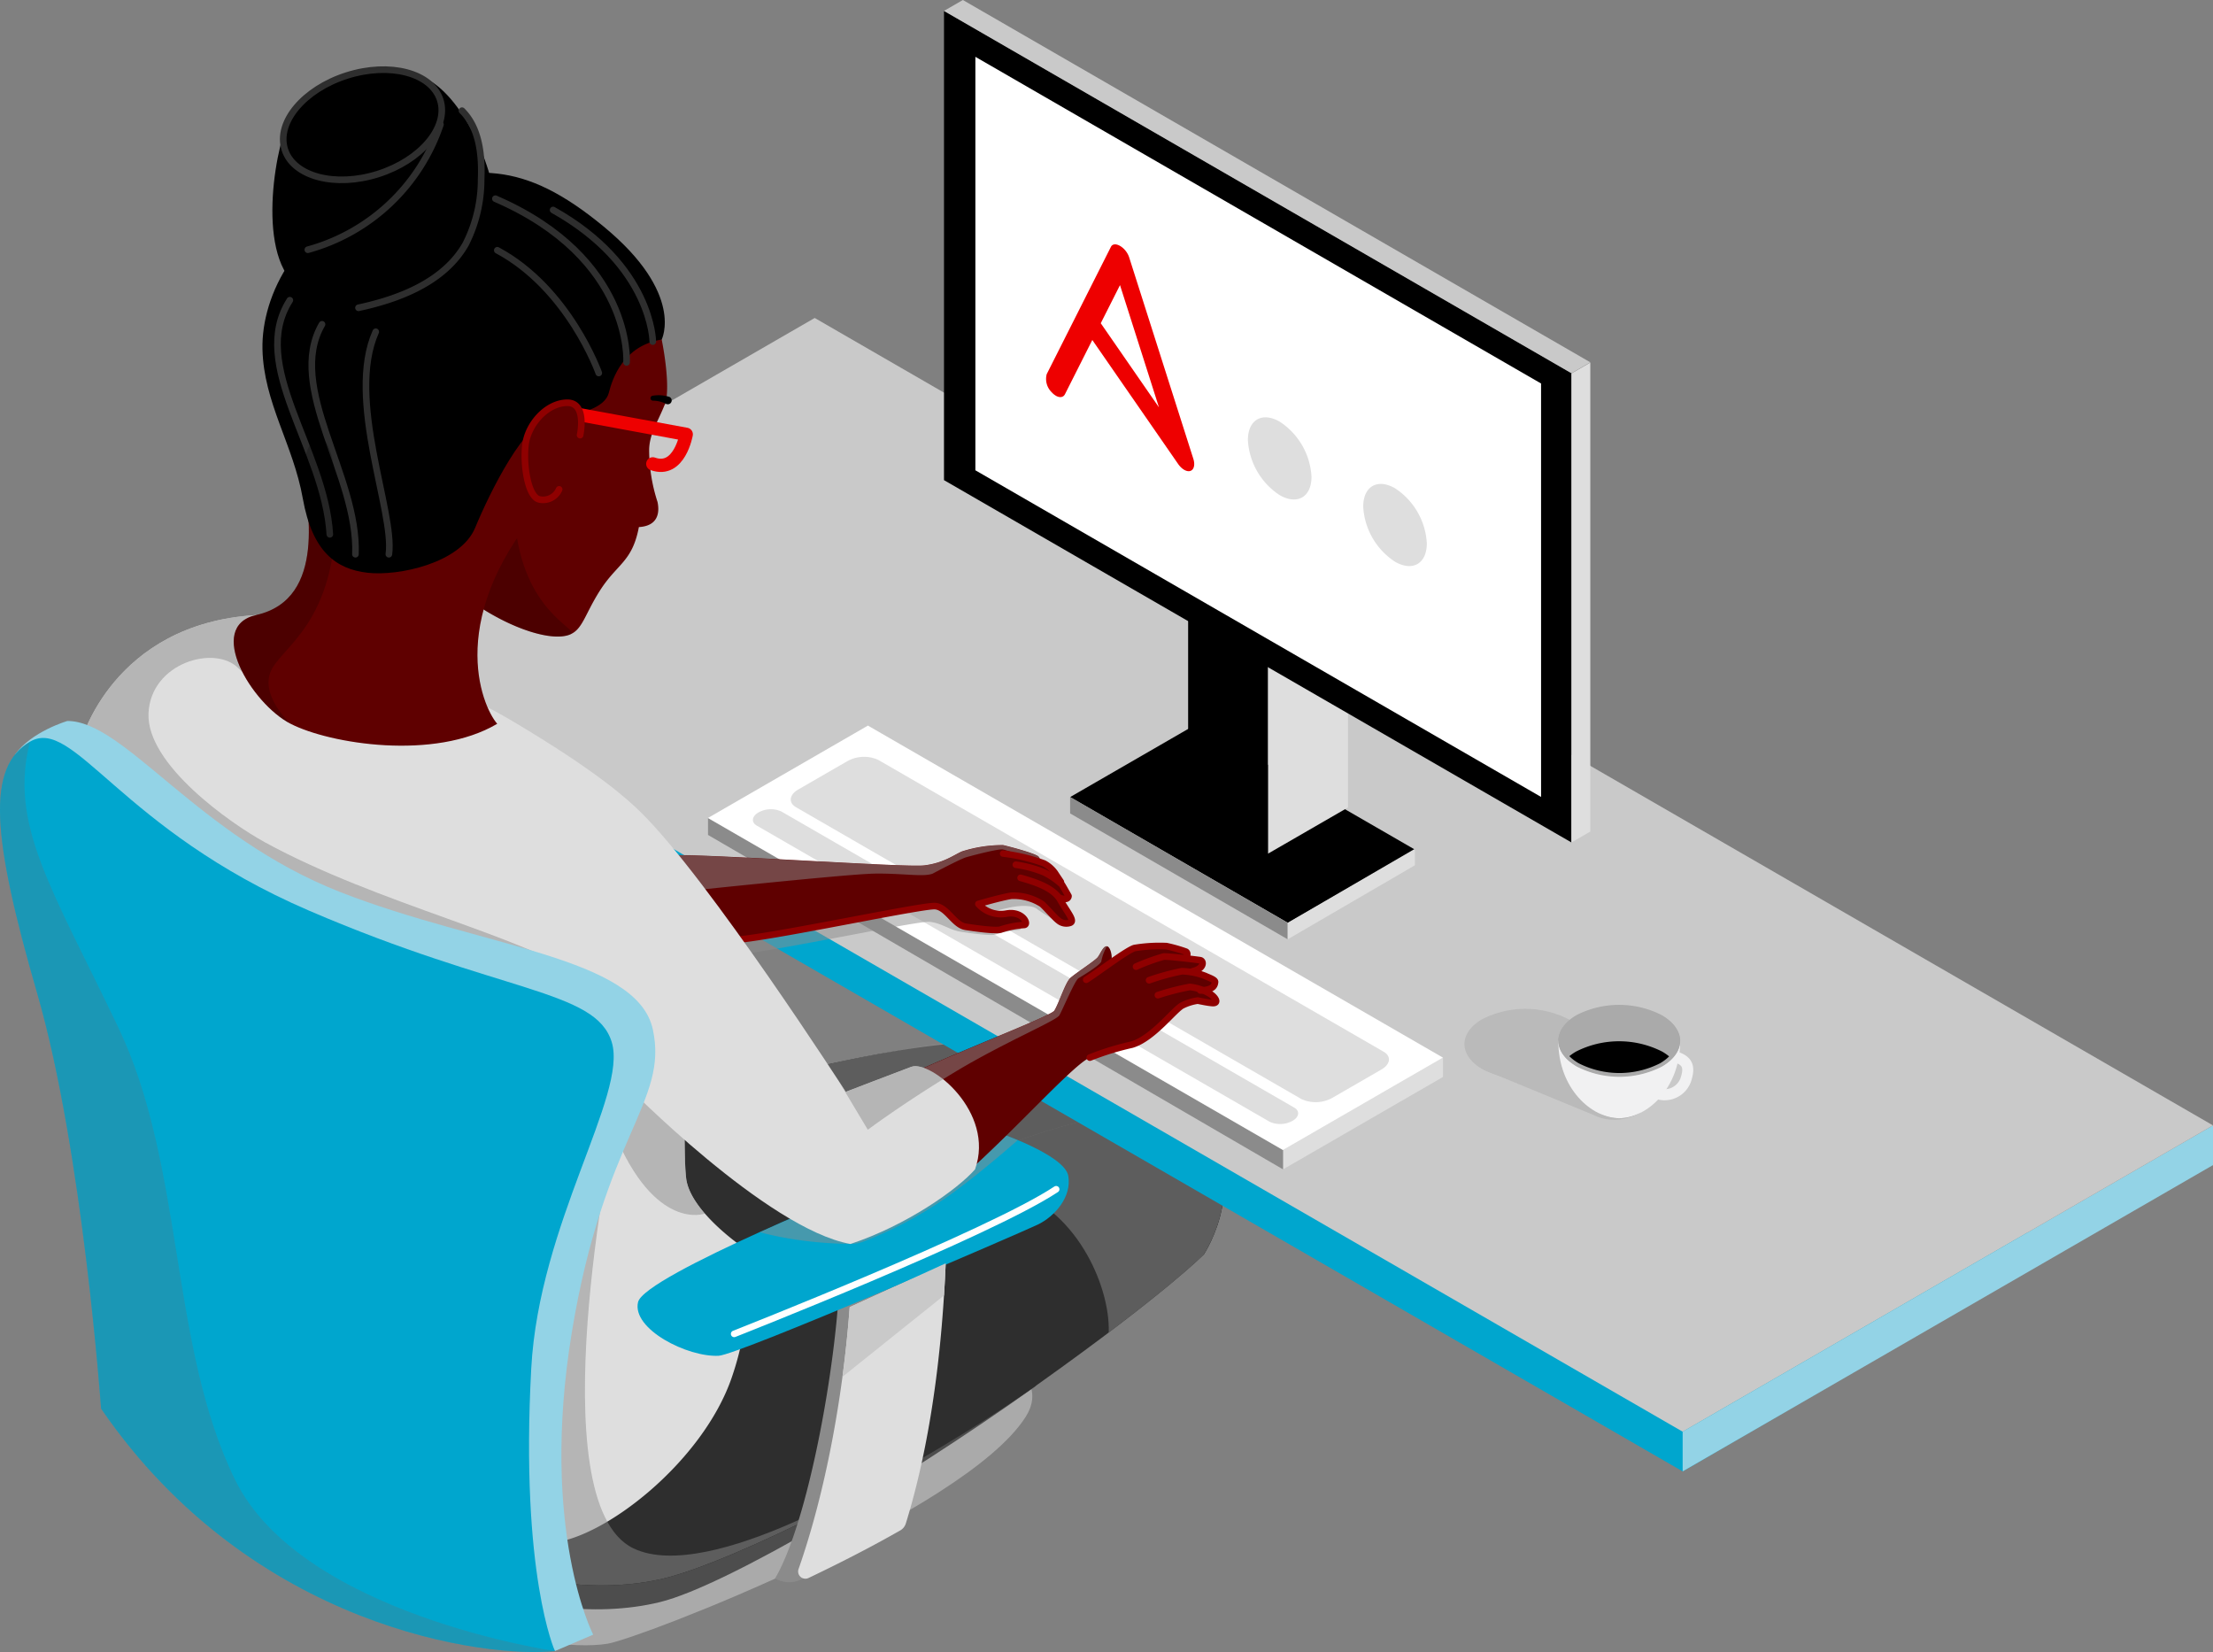 <svg id="join-the-community-illustration" xmlns="http://www.w3.org/2000/svg" xmlns:xlink="http://www.w3.org/1999/xlink" width="334.01" height="249.31" viewBox="0 0 334.01 249.31">
  <rect x="0" y="0" width="334.01" height="249.31" fill="#808080" stroke="none"/>
  <defs>
    <clipPath id="clip-path">
      <rect id="Rectangle_1784" data-name="Rectangle 1784" width="334.01" height="249.31" fill="none"/>
    </clipPath>
    <clipPath id="clip-path-2">
      <rect id="Rectangle_1766" data-name="Rectangle 1766" width="334.009" height="249.31" fill="none"/>
    </clipPath>
    <clipPath id="clip-path-3">
      <rect id="Rectangle_1764" data-name="Rectangle 1764" width="11.946" height="14.858" fill="none"/>
    </clipPath>
    <clipPath id="clip-path-4">
      <rect id="Rectangle_1765" data-name="Rectangle 1765" width="64.672" height="85.054" fill="none"/>
    </clipPath>
    <clipPath id="clip-path-5">
      <path id="Path_11555" data-name="Path 11555" d="M145.9,213.148s-22.251,4.245-30.89,6.885-22.675,24.6-25.245,28.689S93.211,286.8,93.211,286.8c7.289,4.127,19.522,6.052,29.567,3.576s37.045-15.582,56.35-29.317,24.944-19.511,24.944-19.511,8.2-12.557-2.361-19.944c-1.319-.923-1.351-11.344-3.6-12.08A44.328,44.328,0,0,0,184.87,207.9c-17.165,0-38.967,5.249-38.967,5.249" transform="translate(-89.129 -207.899)" fill="none"/>
    </clipPath>
    <clipPath id="clip-path-6">
      <rect id="Rectangle_1767" data-name="Rectangle 1767" width="77.678" height="48.113" fill="none"/>
    </clipPath>
    <clipPath id="clip-path-8">
      <path id="Path_11575" data-name="Path 11575" d="M89.965,203.49c-17.881,4.126-22.833,57.424-16.78,69.976,2.848,5.907,9.14,8.526,15,9.646.249,1.48.4,2.354.4,2.354,7.289,4.127,19.522,6.052,29.567,3.576s37.045-15.582,56.35-29.317,24.944-19.511,24.944-19.511,8.2-12.557-2.362-19.944c-1.55-1.084-5.54-10.948-8.5-11.737-17.228-4.583-51.978,4.376-51.978,4.376s1.416,25.6-6.4,28.983c-.147-1.141-.328-2.12-.488-2.916,0,0-7.84-5.364-8.39-10.315s.413-12.792-1.925-17.606a32.707,32.707,0,0,0-21.833-8.446,33.7,33.7,0,0,0-7.6.881" transform="translate(-70.727 -202.609)" fill="none"/>
    </clipPath>
    <clipPath id="clip-path-9">
      <rect id="Rectangle_1769" data-name="Rectangle 1769" width="75.284" height="86.66" fill="none"/>
    </clipPath>
    <clipPath id="clip-path-11">
      <rect id="Rectangle_1770" data-name="Rectangle 1770" width="59.724" height="15.878" fill="none"/>
    </clipPath>
    <clipPath id="clip-path-12">
      <path id="Path_11581" data-name="Path 11581" d="M164.443,235.734s-34.936,14-35.872,18.045c-.941,4.065,7.466,8.331,12.175,8.088,3.007-.156,45.7-18.614,48.18-19.806s5.135-4.127,4.584-7.336-10.984-6.694-10.984-6.694Z" transform="translate(-128.499 -228.031)" fill="none"/>
    </clipPath>
    <clipPath id="clip-path-13">
      <rect id="Rectangle_1772" data-name="Rectangle 1772" width="81.719" height="44.222" fill="none"/>
    </clipPath>
    <clipPath id="clip-path-15">
      <path id="Path_11585" data-name="Path 11585" d="M178.552,171.251c-1.264.55-2.751,1.743-5.685,2.11-1.485.186-9.937-.288-18.826-.761-8.679-.461-17.776-.923-21.211-.772a19.752,19.752,0,0,1,5.467,6.6,13.613,13.613,0,0,0,6.969,6.09c6.969-.792,27.448-5.179,29.251-5.011s2.843,2.843,4.584,3.117,4.716.661,5.318.41a14.563,14.563,0,0,1,3.484-.685c.826,0-.156-2.2-2.7-1.7a4.336,4.336,0,0,1-3.489-.842c-.443-.332-.2-.766.482-.956,1.1-.306,2.74-.737,3.785-.906a7.882,7.882,0,0,1,4.631,1.238c.5.413,2.017,2.155,2.476,2.476a1.817,1.817,0,0,0,1.788.37c.78-.278-.412-1.562-1.466-3.442a3.774,3.774,0,0,0-.443-.614l.425.319c1.259.427,1.24-.312,1.24-.312s-.825-1.467-1.009-1.742a1.78,1.78,0,0,0-.264-.256l.009.005s-.6-1.217-.773-1.492a4.817,4.817,0,0,0-1.668-1.448,5.1,5.1,0,0,0-.541-.212h0a1.3,1.3,0,0,0-.232-.747c-.275-.493-4.573-1.607-5.4-1.791a2.278,2.278,0,0,0-.456-.034,22.247,22.247,0,0,0-5.745.988" transform="translate(-132.831 -170.263)" fill="none"/>
    </clipPath>
    <clipPath id="clip-path-16">
      <rect id="Rectangle_1774" data-name="Rectangle 1774" width="59.231" height="7.125" fill="none"/>
    </clipPath>
    <clipPath id="clip-path-18">
      <path id="Path_11595" data-name="Path 11595" d="M16.305,143.055,18.254,171.4S55.94,190.06,61.442,196.112s39.889,2,39.889,2a28.13,28.13,0,0,0,14.029-6.4c4.981-4.164,7.7-13.548,7.7-13.548a20.551,20.551,0,0,1-3.976-4.915c-1.834-3.117-10.6-15.189-12.436-17.023s-13.388-13.572-20.4-17.257L42.759,123.94c-21.709,1.278-26.454,19.115-26.454,19.115" transform="translate(-16.305 -123.94)" fill="none"/>
    </clipPath>
    <clipPath id="clip-path-19">
      <rect id="Rectangle_1776" data-name="Rectangle 1776" width="83.443" height="77.025" fill="none"/>
    </clipPath>
    <clipPath id="clip-path-21">
      <rect id="Rectangle_1777" data-name="Rectangle 1777" width="83.756" height="137.381" fill="none"/>
    </clipPath>
    <clipPath id="clip-path-22">
      <rect id="Rectangle_1778" data-name="Rectangle 1778" width="27.215" height="16.742" fill="none"/>
    </clipPath>
    <clipPath id="clip-path-23">
      <rect id="Rectangle_1779" data-name="Rectangle 1779" width="26.294" height="20.859" fill="none"/>
    </clipPath>
    <clipPath id="clip-path-24">
      <rect id="Rectangle_1780" data-name="Rectangle 1780" width="15.463" height="43.118" fill="none"/>
    </clipPath>
    <clipPath id="clip-path-25">
      <path id="Path_11630" data-name="Path 11630" d="M16.305,143.055,18.254,171.4S55.94,190.06,61.442,196.112s37.137-1.237,37.137-1.237,21.254,21.7,33.867,23.984c8.485-2.8,16.2-8.259,18.813-11.264.1-.276.183-.552.256-.827,7.123-6.573,14.807-15.092,17.072-16.041a41.742,41.742,0,0,1,6.329-1.951c3.21-.917,6.511-5.456,7.7-5.961a7.715,7.715,0,0,1,2.247-.687c.5.092,1.5.315,2.2.367,1.107.083.428-.938-.367-1.4a9.276,9.276,0,0,0-1.043-.517c1.719-.149,1.78-.9,1.822-1.245.046-.366-1.008-.687-1.466-.917a11.027,11.027,0,0,0-2.343-.625l.463-.1c1.743-.4,1.683-1.57,1.087-1.662-.3-.046-1.521-.2-2.745-.332l.618-.14c.281-.205.261-.742-.061-.833a22.774,22.774,0,0,0-2.888-.815,23.023,23.023,0,0,0-4.814.288,20.175,20.175,0,0,0-3.539,2.182h0c.277-.822-.071-2.376-.622-2.443s-.963,1.064-1.375,1.623-3.451,2.49-4.185,3.192-1.742,3.883-2.384,4.892c-.453.712-10.28,4.489-19.7,8.639a2.917,2.917,0,0,0-1.894-.157c-2.589.963-9.881,3.772-9.881,3.772s-20.794-32.289-30.979-42.226c-1.856-1.811-6.307-5.989-19.445-13.791S42.759,123.94,42.759,123.94c-21.709,1.278-26.454,19.115-26.454,19.115" transform="translate(-16.305 -123.94)" fill="none"/>
    </clipPath>
    <clipPath id="clip-path-26">
      <rect id="Rectangle_1782" data-name="Rectangle 1782" width="40.626" height="27.693" fill="none"/>
    </clipPath>
  </defs>
  <g id="Group_2099" data-name="Group 2099" clip-path="url(#clip-path)">
    <g id="Group_2041" data-name="Group 2041">
      <g id="Group_2040" data-name="Group 2040" clip-path="url(#clip-path-2)">
        <g id="Group_2036" data-name="Group 2036" transform="translate(226.773 166.182)" opacity="0.3" style="mix-blend-mode: luminosity;isolation: isolate">
          <g id="Group_2035" data-name="Group 2035">
            <g id="Group_2034" data-name="Group 2034" clip-path="url(#clip-path-3)">
              <ellipse id="Ellipse_25" data-name="Ellipse 25" cx="7.069" cy="4.081" rx="7.069" ry="4.081" transform="matrix(0.5, -0.866, 0.866, 0.5, -1.096, 11.511)" fill="none" stroke="#e00" stroke-miterlimit="10" stroke-width="2.602"/>
            </g>
          </g>
        </g>
        <g id="Group_2039" data-name="Group 2039" transform="translate(17.785 123.134)" opacity="0.3" style="mix-blend-mode: luminosity;isolation: isolate">
          <g id="Group_2038" data-name="Group 2038">
            <g id="Group_2037" data-name="Group 2037" clip-path="url(#clip-path-4)">
              <ellipse id="Ellipse_26" data-name="Ellipse 26" cx="4.081" cy="7.069" rx="4.081" ry="7.069" transform="translate(51.63 3.347) rotate(-29.998)" fill="none" stroke="#e00" stroke-miterlimit="10" stroke-width="2.602"/>
              <path id="Path_11549" data-name="Path 11549" d="M71.741,256.04,25.05,229.083V197.254l46.691,26.957Z" transform="translate(-24.076 -172.674)" fill="none" stroke="#e00" stroke-miterlimit="10" stroke-width="2.602"/>
            </g>
          </g>
        </g>
        <path id="Path_11550" data-name="Path 11550" d="M60.5,274.4c7.193,4.292,19.377,6.5,29.476,4.252s37.393-14.731,57.007-28.019A356.419,356.419,0,0,1,180,230.443a22.632,22.632,0,0,0-9.535-18.743c-10.39-7.627-74.516,13.743-83.213,16.185s-26.658,4.338-29.322,8.368S60.5,274.4,60.5,274.4" transform="translate(-14.359 -52.756)" fill="#2e2e2e"/>
        <path id="Path_11551" data-name="Path 11551" d="M118.78,256.451S176,263.778,166.7,278.264s-58.1,33.379-63.1,34.2-14.531-.55-23.334-3.576c0,0-23.749-8.07-32.185-18.706s70.7-33.735,70.7-33.735" transform="translate(-11.918 -64.406)" fill="#aaa"/>
        <path id="Path_11552" data-name="Path 11552" d="M92.44,294.47c7.29,4.126,19.521,6.052,29.567,3.576s36.742-18.4,56.047-32.138l.671-.478s-1.358-2.211-2.39-2.556c-19.785-6.594,27.716-17.262,27.716-17.262s8.2-12.556-2.361-19.944-50.738,13.754-50.738,13.754-15.013,8.088-23.651,10.729-34.984-1.45-37.554,2.64S92.44,294.47,92.44,294.47" transform="translate(-22.362 -56.282)" fill="#4d4d4d"/>
        <path id="Path_11553" data-name="Path 11553" d="M93.211,290.865c7.29,4.126,19.521,6.052,29.567,3.576s37.045-15.583,56.35-29.317,24.944-19.511,24.944-19.511,8.2-12.557-2.361-19.944-50.738,13.754-50.738,13.754-15.013,8.088-23.651,10.729-34.984-1.45-37.554,2.64,3.442,38.073,3.442,38.073" transform="translate(-22.384 -56.282)" fill="#2e2e2e"/>
      </g>
    </g>
    <g id="Group_2046" data-name="Group 2046" transform="translate(66.745 155.686)">
      <g id="Group_2045" data-name="Group 2045" clip-path="url(#clip-path-5)">
        <g id="Group_2044" data-name="Group 2044" transform="translate(55.907 -0.872)" opacity="0.5" style="mix-blend-mode: multiply;isolation: isolate">
          <g id="Group_2043" data-name="Group 2043">
            <g id="Group_2042" data-name="Group 2042" clip-path="url(#clip-path-6)">
              <path id="Path_11554" data-name="Path 11554" d="M208.264,254.848c1.284-6.236-3.168-18.339-12.313-22.557-4.105-1.894-16.625-3.676-22.985-7.591-7.807-4.8-9.181-11.662-9.181-11.662s36.169-9.694,58.85-5.038c9.357,1.921,19.091,15.279,18.822,18.56-.917,11.234-21.64,25.538-21.64,25.538Z" transform="translate(-163.786 -206.735)" fill="#8b8b8b"/>
            </g>
          </g>
        </g>
      </g>
    </g>
    <g id="Group_2048" data-name="Group 2048">
      <g id="Group_2047" data-name="Group 2047" clip-path="url(#clip-path-2)">
        <path id="Path_11556" data-name="Path 11556" d="M325.4,211.414,114.351,89.566l-57.04,33.129L268.357,244.542Z" transform="translate(-14.393 -22.494)" fill="#00a6ce"/>
        <path id="Path_11557" data-name="Path 11557" d="M419.181,232.781V226.79l-80.046,46.225v5.991Z" transform="translate(-85.172 -56.957)" fill="#93d3e6"/>
        <path id="Path_11558" data-name="Path 11558" d="M348.4,185.926,137.356,64.078,57.31,110.3,268.357,232.15Z" transform="translate(-14.393 -16.093)" fill="#c9c9c9"/>
        <path id="Path_11559" data-name="Path 11559" d="M258.595,229.994v-2.927l24.138-13.942v2.927Z" transform="translate(-64.945 -53.525)" fill="#dedede"/>
        <path id="Path_11560" data-name="Path 11560" d="M229.488,217.875,142.7,167.409v-2.539l86.79,50.108Z" transform="translate(-35.838 -41.406)" fill="#8b8b8b"/>
        <path id="Path_11561" data-name="Path 11561" d="M229.491,210.266,142.7,160.158l24.135-13.935,86.79,50.108Z" transform="translate(-35.839 -36.723)" fill="#fff"/>
        <path id="Path_11562" data-name="Path 11562" d="M229.742,210.241l-77.4-44.686c-.885-.511-.774-1.4.248-1.994a3.839,3.839,0,0,1,3.454-.143l77.4,44.686c.885.511.774,1.4-.248,1.994a3.839,3.839,0,0,1-3.454.143" transform="translate(-38.11 -40.955)" fill="#dedede"/>
        <path id="Path_11563" data-name="Path 11563" d="M236.463,204.17l-76.28-44.04c-1.194-.689-1.044-1.893.335-2.689l7.4-4.272a5.177,5.177,0,0,1,4.659-.193l76.28,44.04c1.194.689,1.044,1.893-.335,2.689l-7.4,4.272a5.177,5.177,0,0,1-4.659.193" transform="translate(-40.027 -38.302)" fill="#dedede"/>
        <path id="Path_11564" data-name="Path 11564" d="M248.556,175.9l-32.875-18.98,19.155-11.059,32.875,18.98Z" transform="translate(-54.167 -36.632)"/>
        <path id="Path_11565" data-name="Path 11565" d="M251.535,150.612l-12.068-6.967V86.776l12.068,6.967Z" transform="translate(-60.141 -21.793)"/>
        <path id="Path_11566" data-name="Path 11566" d="M267.65,143.645l-12.068,6.967V93.742l12.068-6.967Z" transform="translate(-64.188 -21.793)" fill="#dedede"/>
        <path id="Path_11567" data-name="Path 11567" d="M284.961,127.687l-94.7-54.676V2.2l94.7,54.676Z" transform="translate(-47.783 -0.553)"/>
        <path id="Path_11568" data-name="Path 11568" d="M281.967,123.142,196.585,73.847V11.45l85.381,49.3Z" transform="translate(-49.371 -2.876)" fill="#fff"/>
        <path id="Path_11569" data-name="Path 11569" d="M284.961,56.322l-94.7-54.676L193.11,0l94.7,54.676Z" transform="translate(-47.783 0)" fill="#c9c9c9"/>
        <path id="Path_11570" data-name="Path 11570" d="M316.721,145.485V74.713l2.85-1.646v70.773Z" transform="translate(-79.543 -18.35)" fill="#dedede"/>
        <path id="Path_11571" data-name="Path 11571" d="M248.52,182.087l-32.84-19V160.6l32.84,19Z" transform="translate(-54.167 -40.334)" fill="#8b8b8b"/>
        <path id="Path_11572" data-name="Path 11572" d="M278.725,173.547l-19.192,11.166v-2.488l19.192-11.166Z" transform="translate(-65.18 -42.961)" fill="#dedede"/>
        <path id="Path_11573" data-name="Path 11573" d="M100.831,283.733c8.115-.6,23-12.255,27.371-24.95,3.334-9.679,2.2-16.368,1.513-19.806,0,0-7.84-5.364-8.39-10.315s.413-12.792-1.925-17.606a32.716,32.716,0,0,0-29.435-7.565c-17.881,4.126-22.833,57.424-16.78,69.975s27.646,10.268,27.646,10.268" transform="translate(-17.763 -50.884)" fill="#dedede"/>
      </g>
    </g>
    <g id="Group_2053" data-name="Group 2053" transform="translate(52.964 151.725)">
      <g id="Group_2052" data-name="Group 2052" clip-path="url(#clip-path-8)">
        <g id="Group_2051" data-name="Group 2051" transform="translate(6.492 4.549)" opacity="0.5" style="mix-blend-mode: multiply;isolation: isolate">
          <g id="Group_2050" data-name="Group 2050">
            <g id="Group_2049" data-name="Group 2049" clip-path="url(#clip-path-9)">
              <path id="Path_11574" data-name="Path 11574" d="M126.336,235.552s-7.552,2.843-13.766-12.379c0,0-11.533,55.935,2.974,62.9,11.592,5.568,39.137-11.833,39.137-11.833s-23.384,18.679-40.989,20.941S79.4,274.992,79.4,274.992l8.341-54.544,18.435-11.763L124.19,212.2Z" transform="translate(-79.396 -208.684)" fill="#8b8b8b"/>
            </g>
          </g>
        </g>
      </g>
    </g>
    <g id="Group_2058" data-name="Group 2058">
      <g id="Group_2057" data-name="Group 2057" clip-path="url(#clip-path-2)">
        <path id="Path_11576" data-name="Path 11576" d="M175.379,292.234c2.629-8.694,5.1-21.226,5.834-38.652l-15.457,6.312c-.985,13.525-4.951,34.248-9.576,42.038.007,0,.292.106.673.253a4.1,4.1,0,0,0,3.756-.411c3.636-2.423,11.835-7.857,14.77-9.54" transform="translate(-39.224 -63.686)" fill="#8b8b8b"/>
        <g id="Group_2056" data-name="Group 2056" transform="translate(101.97 128.251)" opacity="0.5" style="mix-blend-mode: multiply;isolation: isolate">
          <g id="Group_2055" data-name="Group 2055">
            <g id="Group_2054" data-name="Group 2054" clip-path="url(#clip-path-11)">
              <path id="Path_11577" data-name="Path 11577" d="M193.5,179.587a3.667,3.667,0,0,0-.443-.614l.425.319c1.259.427,1.24-.312,1.24-.312s-.825-1.467-1.008-1.742a1.837,1.837,0,0,0-.265-.256l.009,0s-.6-1.216-.773-1.491a4.812,4.812,0,0,0-1.668-1.448,5.022,5.022,0,0,0-.542-.213h0a1.3,1.3,0,0,0-.232-.747c-.275-.493-4.573-1.607-5.4-1.791a20.21,20.21,0,0,0-6.2.954c-1.264.55-2.751,1.743-5.685,2.109s-29.817-2.6-36.771-2.292c0,0-.366,2.7,2.2,7.357a26.291,26.291,0,0,0,6.854,7.717c6.97-.792,27.448-5.178,29.251-5.01s2.957,1.215,4.7,1.49,4.715.66,5.318.409a14.586,14.586,0,0,1,3.484-.684c.825,0-.156-2.2-2.7-1.7-1.567.311-1.641.6-2.346.074-.443-.331-.2-.766.482-.956,1.1-.306,2.74-.736,3.785-.906,1.7-.275,2.984-.091,3.488.321s2.766,1.776,3.225,2.1a1.818,1.818,0,0,0,1.788.369c.78-.278-1.161-1.182-2.216-3.062" transform="translate(-136.168 -171.263)" fill="#8b8b8b"/>
            </g>
          </g>
        </g>
        <path id="Path_11578" data-name="Path 11578" d="M183.137,254.582,168.642,261.2c-.954,13.115-3.6,27.79-7.719,39.527a1.093,1.093,0,0,0,1.5,1.349c4.7-2.238,9.442-4.665,13.843-7.176a1.839,1.839,0,0,0,.851-1.058c2.7-8.713,5.27-21.428,6.016-39.256" transform="translate(-40.399 -63.937)" fill="#dedede"/>
        <path id="Path_11579" data-name="Path 11579" d="M164.443,235.734s-34.936,14-35.872,18.046c-.941,4.065,7.467,8.331,12.176,8.088,3.007-.155,45.7-18.614,48.18-19.806s5.135-4.126,4.584-7.336-10.984-6.694-10.984-6.694Z" transform="translate(-32.272 -57.269)" fill="#00a6ce"/>
      </g>
    </g>
    <g id="Group_2063" data-name="Group 2063" transform="translate(96.227 170.762)">
      <g id="Group_2062" data-name="Group 2062" clip-path="url(#clip-path-12)">
        <g id="Group_2061" data-name="Group 2061" transform="translate(5.605 -27.251)" opacity="0.5" style="mix-blend-mode: multiply;isolation: isolate">
          <g id="Group_2060" data-name="Group 2060">
            <g id="Group_2059" data-name="Group 2059" clip-path="url(#clip-path-13)">
              <path id="Path_11580" data-name="Path 11580" d="M216.756,198.845a9.29,9.29,0,0,0-1.044-.517c1.719-.15,1.781-.9,1.823-1.245.046-.366-1.009-.687-1.467-.917a10.978,10.978,0,0,0-2.344-.625l.464-.1c1.743-.4,1.683-1.57,1.087-1.662-.3-.046-1.521-.2-2.745-.332l.618-.141c.281-.206.261-.742-.061-.834a22.9,22.9,0,0,0-2.888-.816,23.029,23.029,0,0,0-4.814.288,20.2,20.2,0,0,0-3.539,2.181c.277-.822-.071-2.376-.622-2.443s-.962,1.064-1.375,1.623-3.451,2.49-4.185,3.192-1.742,3.884-2.384,4.892-18.788,13.354-29.249,19.011c-3.56-5.956-13.94-20.551-13.94-20.551s-4.539-4.259-9.9.749-4.068,27-4.068,27,7.128,7.96,26.381,8.26a5.222,5.222,0,0,0,1.89-.33,59.088,59.088,0,0,0,14.31-7.93c8.115-6.051,16.963-14.719,19.941-16.826a20.616,20.616,0,0,1,6.192-3.047c3.209-.917,7.907-6.142,8.939-6.774a6.546,6.546,0,0,1,3.348-.708c1.107.083.428-.938-.367-1.4" transform="translate(-135.984 -191.641)" fill="#8b8b8b"/>
            </g>
          </g>
        </g>
      </g>
    </g>
    <g id="Group_2065" data-name="Group 2065">
      <g id="Group_2064" data-name="Group 2064" clip-path="url(#clip-path-2)">
        <path id="Path_11582" data-name="Path 11582" d="M216.023,197.845a9.291,9.291,0,0,0-1.044-.517c1.719-.15,1.781-.9,1.823-1.245.046-.366-1.009-.687-1.467-.917a10.977,10.977,0,0,0-2.344-.625l.464-.1c1.743-.4,1.683-1.57,1.087-1.662-.3-.046-1.521-.2-2.745-.332l.618-.141c.281-.206.261-.742-.061-.834a22.9,22.9,0,0,0-2.888-.816,23.03,23.03,0,0,0-4.814.288,20.2,20.2,0,0,0-3.539,2.181c.277-.822-.071-2.376-.622-2.443s-.962,1.064-1.375,1.623-3.451,2.49-4.185,3.192-1.742,3.884-2.384,4.892-20.081,8.16-30.541,13.818c-3.561-5.956-14.3-16.366-14.3-16.366s-2.888-3.251-8.253,1.758-6.393,13.111-6.393,13.111,11.567,14.329,26.447,21.4a5.435,5.435,0,0,0,3.69.374,34.945,34.945,0,0,0,11.881-6.079c8.115-6.052,19.927-19.711,22.83-20.927a41.654,41.654,0,0,1,6.329-1.951c3.21-.917,6.511-5.456,7.7-5.96a7.712,7.712,0,0,1,2.247-.688c.5.092,1.5.315,2.2.367,1.107.083.428-.938-.367-1.4" transform="translate(-33.418 -47.878)" fill="#5f0000"/>
        <path id="Path_11583" data-name="Path 11583" d="M193.408,178.587a3.669,3.669,0,0,0-.443-.614l.425.319c1.259.427,1.24-.312,1.24-.312s-.825-1.467-1.008-1.742a1.837,1.837,0,0,0-.265-.256l.009,0s-.6-1.216-.773-1.491a4.812,4.812,0,0,0-1.668-1.448,5.025,5.025,0,0,0-.542-.213h0a1.3,1.3,0,0,0-.232-.747c-.275-.493-4.573-1.607-5.4-1.791a20.211,20.211,0,0,0-6.2.954c-1.264.55-2.751,1.743-5.685,2.109s-33.083-1.838-40.036-1.532a19.756,19.756,0,0,1,5.466,6.6,13.613,13.613,0,0,0,6.969,6.09c6.97-.792,27.448-5.179,29.251-5.011s2.843,2.843,4.585,3.118,4.715.66,5.318.409a14.586,14.586,0,0,1,3.484-.684c.825,0-.156-2.2-2.7-1.7a4.342,4.342,0,0,1-3.489-.842c-.442-.332-.2-.767.482-.957,1.1-.306,2.741-.736,3.786-.905a7.879,7.879,0,0,1,4.63,1.238c.5.413,2.017,2.154,2.476,2.476a1.818,1.818,0,0,0,1.788.37c.78-.279-.412-1.562-1.466-3.442" transform="translate(-33.36 -42.761)" fill="#5f0000"/>
      </g>
    </g>
    <g id="Group_2070" data-name="Group 2070" transform="translate(99.471 127.502)">
      <g id="Group_2069" data-name="Group 2069" clip-path="url(#clip-path-15)">
        <g id="Group_2068" data-name="Group 2068" transform="translate(-1.676 0)" opacity="0.5" style="mix-blend-mode: multiply;isolation: isolate">
          <g id="Group_2067" data-name="Group 2067">
            <g id="Group_2066" data-name="Group 2066" clip-path="url(#clip-path-16)">
              <path id="Path_11584" data-name="Path 11584" d="M189.821,172.834a1.294,1.294,0,0,0-.232-.746c-.275-.494-4.573-1.607-5.4-1.791a20.183,20.183,0,0,0-6.2.954c-1.264.55-2.751,1.742-5.685,2.109s-34.76-2.807-41.713-2.5l4.4,6.529s25.58-2.721,29.775-2.79,7.428.55,8.8,0c0,0,4.127-2.2,5.089-2.476s4.883-1.307,5.536-1.169,5.631,1.88,5.631,1.88" transform="translate(-130.593 -170.263)" fill="#8b8b8b"/>
            </g>
          </g>
        </g>
      </g>
    </g>
    <g id="Group_2072" data-name="Group 2072">
      <g id="Group_2071" data-name="Group 2071" clip-path="url(#clip-path-2)">
        <path id="Path_11586" data-name="Path 11586" d="M149.437,186.183c6.969-.792,27.448-5.179,29.251-5.01s2.843,2.843,4.585,3.117,4.715.66,5.318.41a14.549,14.549,0,0,1,3.484-.684c.825,0-.156-2.2-2.706-1.7a4.544,4.544,0,0,1-4.172-1.467s3.255-.962,4.951-1.238a7.888,7.888,0,0,1,4.631,1.238c.5.413,2.017,2.155,2.476,2.476a1.817,1.817,0,0,0,1.788.37c.78-.278-.412-1.562-1.466-3.442s-3.907-2.746-6.007-3.347" transform="translate(-37.53 -44.43)" fill="none" stroke="#8f0000" stroke-linecap="round" stroke-linejoin="round" stroke-width="0.993"/>
        <path id="Path_11587" data-name="Path 11587" d="M204.738,174.261a18.13,18.13,0,0,1,4.3,1.158,11.9,11.9,0,0,1,2.644,1.823c.183.276,1.009,1.743,1.009,1.743s.018.738-1.24.312" transform="translate(-51.419 -43.765)" fill="none" stroke="#8f0000" stroke-linecap="round" stroke-linejoin="round" stroke-width="0.993"/>
        <path id="Path_11588" data-name="Path 11588" d="M202.167,172.021a26.7,26.7,0,0,1,6.172,1.467,4.82,4.82,0,0,1,1.668,1.448c.173.276.894,1.346.894,1.346" transform="translate(-50.773 -43.202)" fill="none" stroke="#8f0000" stroke-linecap="round" stroke-linejoin="round" stroke-width="0.964"/>
        <path id="Path_11589" data-name="Path 11589" d="M231.6,197.083a35.1,35.1,0,0,1,4.975-1.364,10.647,10.647,0,0,1,3.507.722c.458.229,1.513.55,1.467.917s-.112,1.2-2.211,1.267" transform="translate(-58.165 -49.153)" fill="none" stroke="#8f0000" stroke-linecap="round" stroke-linejoin="round" stroke-width="1"/>
        <path id="Path_11590" data-name="Path 11590" d="M228.968,194.286a31.256,31.256,0,0,1,4.172-1.522c.734-.046,4.893.459,5.489.55s.654,1.261-1.087,1.662" transform="translate(-57.504 -48.411)" fill="none" stroke="#8f0000" stroke-linecap="round" stroke-linejoin="round" stroke-width="1"/>
        <path id="Path_11591" data-name="Path 11591" d="M218.927,195.73c1.7-1.068,6.144-4.461,7.29-4.781a22.969,22.969,0,0,1,4.814-.288,22.653,22.653,0,0,1,2.888.815c.321.091.341.628.061.834" transform="translate(-54.982 -47.879)" fill="none" stroke="#8f0000" stroke-linecap="round" stroke-linejoin="round" stroke-width="1"/>
        <path id="Path_11592" data-name="Path 11592" d="M219.658,209.55a41.8,41.8,0,0,1,6.329-1.951c3.21-.917,6.511-5.456,7.7-5.96a7.685,7.685,0,0,1,2.247-.687c.5.091,1.5.314,2.2.366,1.108.083.428-.938-.366-1.4a7.226,7.226,0,0,0-3.026-1.028,37.407,37.407,0,0,0-4.814,1.238" transform="translate(-55.166 -49.95)" fill="none" stroke="#8f0000" stroke-linecap="round" stroke-linejoin="round" stroke-width="1"/>
        <path id="Path_11593" data-name="Path 11593" d="M81.325,139.878c13.138,7.8,17.588,11.98,19.445,13.791,10.184,9.937,30.979,42.226,30.979,42.226s7.292-2.809,9.881-3.772c2.909-1.082,12.719,6.824,9.629,15.472-2.613,3-10.328,8.461-18.813,11.264-12.612-2.28-33.866-23.984-33.866-23.984s-31.635,7.289-37.137,1.237S18.254,171.4,18.254,171.4l-1.949-28.341s4.745-17.838,26.454-19.115c0,0,25.428,8.136,38.566,15.938" transform="translate(-4.095 -31.127)" fill="#dedede"/>
      </g>
    </g>
    <g id="Group_2077" data-name="Group 2077" transform="translate(12.21 92.813)">
      <g id="Group_2076" data-name="Group 2076" clip-path="url(#clip-path-18)">
        <g id="Group_2075" data-name="Group 2075" transform="translate(-7.221 -12.097)" opacity="0.5">
          <g id="Group_2074" data-name="Group 2074">
            <g id="Group_2073" data-name="Group 2073" clip-path="url(#clip-path-19)">
              <path id="Path_11594" data-name="Path 11594" d="M60.732,126.93c-17-3.9-19.546,4.7-23.03,1.03s-13.314-.917-13.617,6.785S36.445,151.334,41.69,154.2c17.056,9.333,39.8,14.311,48.416,20.717l-22.843,9.889L24.818,162.733,8.679,144.465,6.662,125.4l17.055-15.256,28.549-2.36Z" transform="translate(-6.662 -107.786)" fill="#8b8b8b"/>
            </g>
          </g>
        </g>
      </g>
    </g>
    <g id="Group_2091" data-name="Group 2091">
      <g id="Group_2090" data-name="Group 2090" clip-path="url(#clip-path-2)">
        <path id="Path_11596" data-name="Path 11596" d="M84.52,285.652l5.777-2.476s-8.124-15.754-3.237-45.564,14.624-34.759,12.24-45.763-25.889-12.406-47.149-20.726C30.6,162.687,19.6,145.291,10.936,145.291c0,0-5.415,1.582-7.891,5.056" transform="translate(-0.765 -36.489)" fill="#93d3e6"/>
        <path id="Path_11597" data-name="Path 11597" d="M83.756,286.512c-10.178,1.1-45.664-3.3-68.5-36.587,0,0-2.751-38.84-9.628-62.61s-7.7-34.152-1.1-38.038,13.625,13.233,42.089,25.486c29.16,12.552,43.3,11.891,45.718,19.869S81.368,221.9,80.18,243.873c-1.682,31.111,3.576,42.639,3.576,42.639" transform="translate(0 -37.349)" fill="#00a6ce"/>
        <path id="Path_11598" data-name="Path 11598" d="M147.968,261.487s38.512-15.13,48.6-21.824" transform="translate(-37.161 -60.19)" fill="none" stroke="#fff" stroke-linecap="round" stroke-linejoin="round" stroke-width="0.993"/>
        <g id="Group_2080" data-name="Group 2080" transform="translate(0 111.928)" opacity="0.25">
          <g id="Group_2079" data-name="Group 2079">
            <g id="Group_2078" data-name="Group 2078" clip-path="url(#clip-path-21)">
              <path id="Path_11599" data-name="Path 11599" d="M4.531,149.466c-6.6,3.887-5.777,14.269,1.1,38.038s9.629,62.61,9.629,62.61C38.091,283.4,73.578,287.8,83.757,286.7c0,0-38.308-5.541-48.267-25.832s-7.576-47.251-17.662-68.341S1.321,161.9,4.531,149.466" transform="translate(0 -149.466)" fill="#6c6c6c"/>
            </g>
          </g>
        </g>
        <path id="Path_11600" data-name="Path 11600" d="M185.128,259.429q.149-2.358.254-4.847L170.888,261.2c-.249,3.424-.613,6.955-1.089,10.512Z" transform="translate(-42.644 -63.937)" fill="#c9c9c9"/>
        <g id="Group_2083" data-name="Group 2083" transform="translate(221.033 152.25)" opacity="0.25">
          <g id="Group_2082" data-name="Group 2082">
            <g id="Group_2081" data-name="Group 2081" clip-path="url(#clip-path-22)">
              <path id="Path_11601" data-name="Path 11601" d="M321.928,216.025c1.8,1.041,1.812,2.729.021,3.769a7.172,7.172,0,0,1-6.508,0c-1.8-1.041-1.811-2.729-.02-3.77a7.171,7.171,0,0,1,6.508,0l-6.487,3.77-16.653-6.86,12.974-7.539Z" transform="translate(-296.072 -203.834)" fill="#8b8b8b"/>
              <path id="Path_11602" data-name="Path 11602" d="M310.851,204.871a14.342,14.342,0,0,0-13.015,0c-3.582,2.082-3.565,5.458.04,7.54a14.349,14.349,0,0,0,13.017,0c3.582-2.082,3.563-5.457-.043-7.539" transform="translate(-295.161 -203.31)" fill="#8b8b8b"/>
            </g>
          </g>
        </g>
        <path id="Path_11603" data-name="Path 11603" d="M327.887,219.646a6.451,6.451,0,0,0-5.853,0c-1.612.936-1.6,2.455.018,3.391a6.45,6.45,0,0,0,5.854,0c1.612-.936,1.6-2.454-.019-3.39" transform="translate(-80.575 -54.987)" fill="#8b8b8b"/>
        <path id="Path_11604" data-name="Path 11604" d="M336.8,213c1.833.592,2.111,1.571,1.519,3.4a3.409,3.409,0,0,1-4.389,2.1" transform="translate(-83.865 -53.494)" fill="none" stroke="#f1f1f2" stroke-miterlimit="10" stroke-width="1.665"/>
        <path id="Path_11605" data-name="Path 11605" d="M323.271,209.749h-9.2c0,7.257,5.065,11.68,9.2,11.68s9.2-4.423,9.2-11.68Z" transform="translate(-78.877 -52.677)" fill="#f1f1f2"/>
        <path id="Path_11606" data-name="Path 11606" d="M329.758,204.191a14.342,14.342,0,0,0-13.015,0c-3.582,2.082-3.565,5.458.04,7.54a14.349,14.349,0,0,0,13.017,0c3.582-2.082,3.563-5.457-.043-7.539" transform="translate(-78.877 -50.889)" fill="#aaa"/>
        <path id="Path_11607" data-name="Path 11607" d="M330.3,213.352a8.345,8.345,0,0,0,1.171-1.088,7.49,7.49,0,0,0-1.214-.865,14.34,14.34,0,0,0-13.014,0,7.415,7.415,0,0,0-1.173.835,8.412,8.412,0,0,0,1.214,1.12,14.345,14.345,0,0,0,13.017,0" transform="translate(-79.38 -52.7)"/>
        <path id="Path_11608" data-name="Path 11608" d="M329.638,204.388a13.834,13.834,0,0,0-12.555,0c-3.455,2.008-3.439,5.265.039,7.274a13.839,13.839,0,0,0,12.558,0c3.455-2.008,3.437-5.264-.041-7.272" transform="translate(-78.986 -50.953)" fill="none" stroke="#aaa" stroke-miterlimit="10" stroke-width="0.57"/>
        <path id="Path_11609" data-name="Path 11609" d="M116.412,91.881c-1.009,5.312-3.3,5.5-5.916,9.64-2.266,3.578-2.587,5.843-4.555,6.6-5.348,2.063-23.734-7.4-25.98-20.576S85.5,52.489,98.244,49.7s19.149,5.429,19.149,5.429c2.384,5.5,4.016,15.5,2.953,18.187s-2.384,4.561-2.384,6.973a25.627,25.627,0,0,0,1.269,7.818c.363,1.788-.062,3.609-2.819,3.771" transform="translate(-19.985 -12.337)" fill="#5f0000"/>
        <g id="Group_2086" data-name="Group 2086" transform="translate(59.976 75.209)" opacity="0.2">
          <g id="Group_2085" data-name="Group 2085">
            <g id="Group_2084" data-name="Group 2084" clip-path="url(#clip-path-23)">
              <path id="Path_11610" data-name="Path 11610" d="M80.09,100.432c2.245,13.174,20.632,22.639,25.98,20.576,1.968-.759-5.861-2.506-7.921-14.573Z" transform="translate(-80.09 -100.432)"/>
            </g>
          </g>
        </g>
        <path id="Path_11611" data-name="Path 11611" d="M86.874,132.658c-2.384-2.745-8.069-16.414,7.671-34.019,0,0-16.138-8.725-25.858-3.886s-11.37-4.656-11,0,3.681,19.055-7.191,21.491c-7.691,1.722-.708,13.386,5.2,16.414s21.721,5.6,31.177,0" transform="translate(-11.829 -23.43)" fill="#5f0000"/>
        <path id="Path_11612" data-name="Path 11612" d="M71.427,37.8C58.1,42.171,52.721,53.358,52.9,61.427s4.648,14.415,6.084,22.521,5.058,10.673,9.757,11.223S82.8,93.7,85,88.386,92.615,72.012,96.766,71.7s7.855-1.467,8.405-3.668,2.211-7.118,7.983-8.052c0,0,3.529-6.912-8.737-17.036S84.753,33.428,71.427,37.8" transform="translate(-13.286 -8.739)"/>
        <path id="Path_11613" data-name="Path 11613" d="M57.8,20.943c-2.259,3.675-5.56,20.793.767,25.92s12.379,7.327,19.256,4.713S90.2,42.838,88.549,33.728,81.351,15.5,75.878,14.906Z" transform="translate(-13.787 -3.744)"/>
        <path id="Path_11614" data-name="Path 11614" d="M80.782,18.62c1.3,4.1-2.891,9.1-9.37,11.16s-12.789.4-14.093-3.7,2.89-9.1,9.369-11.16,12.79-.4,14.094,3.7" transform="translate(-14.336 -3.524)"/>
        <path id="Path_11615" data-name="Path 11615" d="M80.782,18.62c1.3,4.1-2.891,9.1-9.37,11.16s-12.789.4-14.093-3.7,2.89-9.1,9.369-11.16S79.478,14.516,80.782,18.62Z" transform="translate(-14.336 -3.524)" fill="none" stroke="#2e2e2e" stroke-miterlimit="10" stroke-width="1"/>
        <path id="Path_11616" data-name="Path 11616" d="M114.254,83.093l18.017,3.317s-1.028,5.9-5.053,4.457" transform="translate(-28.694 -20.868)" fill="none" stroke="#e00" stroke-linecap="round" stroke-linejoin="round" stroke-width="2"/>
        <path id="Path_11617" data-name="Path 11617" d="M114.122,86.046s1.1-4.951-1.994-4.883-5.914,3.3-6.258,6.4.4,7.751,2.063,8.184a2.643,2.643,0,0,0,3.026-1.513" transform="translate(-26.568 -20.384)" fill="#5f0000"/>
        <path id="Path_11618" data-name="Path 11618" d="M114.122,86.046s1.1-4.951-1.994-4.883-5.914,3.3-6.258,6.4.4,7.751,2.063,8.184a2.643,2.643,0,0,0,3.026-1.513" transform="translate(-26.568 -20.384)" fill="none" stroke="#8f0000" stroke-linecap="round" stroke-linejoin="round" stroke-width="1"/>
        <path id="Path_11619" data-name="Path 11619" d="M119.642,64.747s1.034-15.682-19.8-24.705" transform="translate(-25.074 -10.056)" fill="none" stroke="#2e2e2e" stroke-linecap="round" stroke-linejoin="round" stroke-width="1"/>
        <path id="Path_11620" data-name="Path 11620" d="M126.522,62.178s-.066-11.469-15.043-19.86" transform="translate(-27.997 -10.628)" fill="none" stroke="#2e2e2e" stroke-linecap="round" stroke-linejoin="round" stroke-width="1"/>
        <path id="Path_11621" data-name="Path 11621" d="M115.546,68.956s-4.5-12.715-15.315-18.52" transform="translate(-25.173 -12.667)" fill="none" stroke="#2e2e2e" stroke-linecap="round" stroke-linejoin="round" stroke-width="1"/>
        <path id="Path_11622" data-name="Path 11622" d="M77.216,100.432c.9-6.378-6.511-23.41-1.981-33.572" transform="translate(-18.524 -16.792)" fill="none" stroke="#2e2e2e" stroke-linecap="round" stroke-linejoin="round" stroke-width="1"/>
        <path id="Path_11623" data-name="Path 11623" d="M69.43,100.053c.46-11.88-10.557-25.161-5.044-34.7" transform="translate(-15.782 -16.413)" fill="none" stroke="#2e2e2e" stroke-linecap="round" stroke-linejoin="round" stroke-width="1"/>
        <path id="Path_11624" data-name="Path 11624" d="M63.826,95.829C63.018,82.8,51.509,70.358,57.791,60.5" transform="translate(-14.045 -15.194)" fill="none" stroke="#2e2e2e" stroke-linecap="round" stroke-linejoin="round" stroke-width="1"/>
        <path id="Path_11625" data-name="Path 11625" d="M87.876,22.308c2.616,2.6,3.04,6.658,2.889,10.342a21.465,21.465,0,0,1-2.35,9.822c-3.2,5.607-9.847,8.225-16.159,9.578" transform="translate(-18.147 -5.603)" fill="none" stroke="#2e2e2e" stroke-linecap="round" stroke-linejoin="round" stroke-width="1"/>
        <path id="Path_11626" data-name="Path 11626" d="M82.058,25.087a29.3,29.3,0,0,1-20.012,18.9" transform="translate(-15.583 -6.3)" fill="none" stroke="#2e2e2e" stroke-linecap="round" stroke-linejoin="round" stroke-width="1"/>
        <path id="Path_11627" data-name="Path 11627" d="M131.443,79.727a5.325,5.325,0,0,1,2.521.178.582.582,0,0,1-.46,1.069,4.558,4.558,0,0,0-2.054-.5.376.376,0,0,1-.007-.748" transform="translate(-32.928 -20.007)"/>
        <g id="Group_2089" data-name="Group 2089" transform="translate(35.272 66.11)" opacity="0.2">
          <g id="Group_2088" data-name="Group 2088">
            <g id="Group_2087" data-name="Group 2087" clip-path="url(#clip-path-24)">
              <path id="Path_11628" data-name="Path 11628" d="M62.423,94.83c-.723-10.834-5.1-5.991-4.738-1.335s3.681,19.055-7.191,21.49c-7.691,1.723-.708,13.386,5.2,16.414,0,0-4.993-4.5-2.759-8.391s10.828-8.023,9.484-28.178" transform="translate(-47.101 -88.282)"/>
            </g>
          </g>
        </g>
      </g>
    </g>
    <g id="Group_2096" data-name="Group 2096" transform="translate(12.21 92.813)">
      <g id="Group_2095" data-name="Group 2095" clip-path="url(#clip-path-25)">
        <g id="Group_2094" data-name="Group 2094" transform="translate(114.237 49.981)" opacity="0.5" style="mix-blend-mode: multiply;isolation: isolate">
          <g id="Group_2093" data-name="Group 2093">
            <g id="Group_2092" data-name="Group 2092" clip-path="url(#clip-path-26)">
              <path id="Path_11629" data-name="Path 11629" d="M208.105,192.32c-.413.559-3.45,2.49-4.184,3.192s-1.742,3.884-2.384,4.892-21.345,5.428-32.682,10.4l4.532,7.575s5.363-4.02,13.141-8.709c7.376-4.447,15.285-7.727,15.766-8.553s2.338-5.261,2.888-5.6,3.2-1.926,3.439-2.51a6.865,6.865,0,0,1,.86-2.3c-.619-.191-1.376,1.623-1.376,1.623" transform="translate(-168.854 -190.683)" fill="#8b8b8b"/>
            </g>
          </g>
        </g>
      </g>
    </g>
    <g id="Group_2098" data-name="Group 2098">
      <g id="Group_2097" data-name="Group 2097" clip-path="url(#clip-path-2)">
        <path id="Path_11631" data-name="Path 11631" d="M212.3,72.087a2.624,2.624,0,0,1-.621-.514,2.8,2.8,0,0,1-.758-2.748l9.685-19.2c.49-.974,2.27.055,2.76,1.593L233.046,81.6c.284.89.106,1.644-.434,1.832s-1.3-.245-1.855-1.038L217.8,63.676l-4.125,8.179c-.253.5-.8.565-1.381.232m6.782-10.94,8.786,12.7-5.882-18.453Z" transform="translate(-52.937 -12.368)" fill="#e00"/>
        <path id="Path_11632" data-name="Path 11632" d="M261.112,93.073c0,3.062-2.15,4.3-4.8,2.772a10.614,10.614,0,0,1-4.8-8.316c0-3.062,2.149-4.3,4.8-2.772a10.612,10.612,0,0,1,4.8,8.316" transform="translate(-63.165 -21.122)" fill="#dedede"/>
        <path id="Path_11633" data-name="Path 11633" d="M284.354,106.492c0,3.062-2.15,4.3-4.8,2.772a10.614,10.614,0,0,1-4.8-8.316c0-3.062,2.149-4.3,4.8-2.772a10.612,10.612,0,0,1,4.8,8.316" transform="translate(-69.002 -24.492)" fill="#dedede"/>
      </g>
    </g>
  </g>
</svg>
